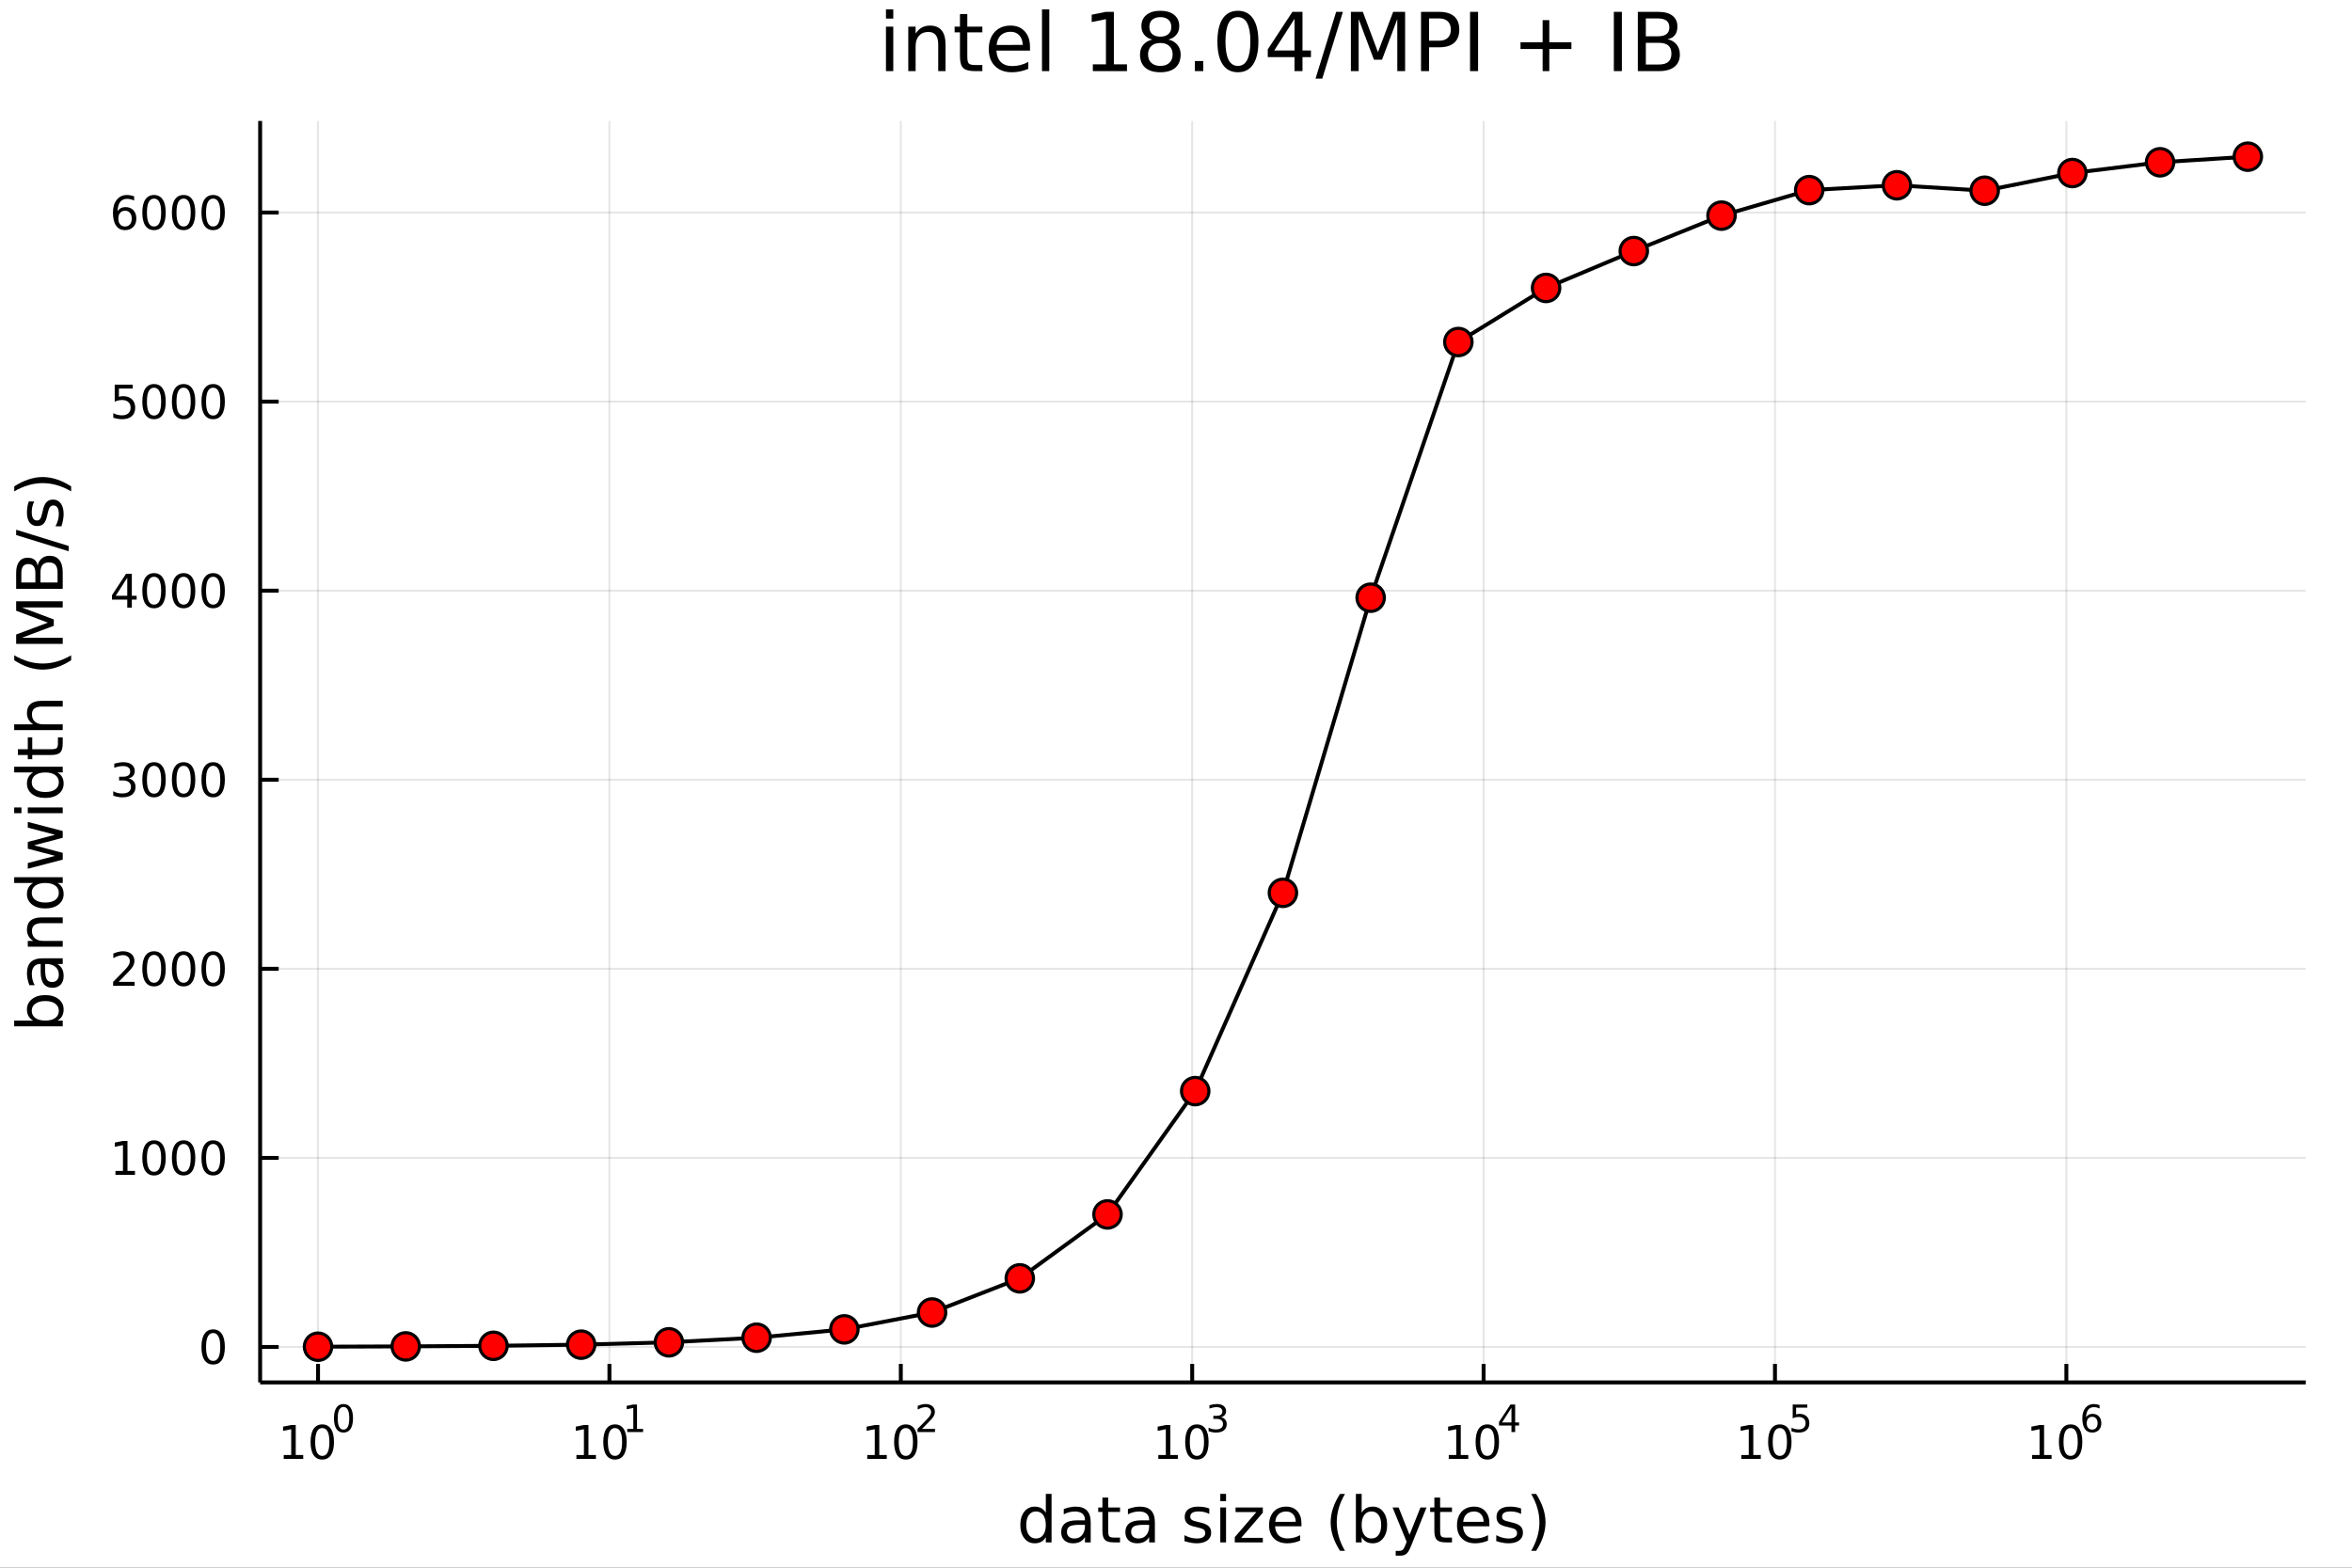 <?xml version="1.0" encoding="utf-8"?>
<svg xmlns="http://www.w3.org/2000/svg" xmlns:xlink="http://www.w3.org/1999/xlink" width="600" height="400" viewBox="0 0 2400 1600">
<rect x="0" y="0" width="2400" height="1600" fill="#333333" stroke="none"/>
<defs>
  <clipPath id="clip180">
    <rect x="0" y="0" width="2400" height="1600"/>
  </clipPath>
</defs>
<path clip-path="url(#clip180)" d="
M0 1600 L2400 1600 L2400 0 L0 0  Z
  " fill="#ffffff" fill-rule="evenodd" fill-opacity="1"/>
<defs>
  <clipPath id="clip181">
    <rect x="480" y="0" width="1681" height="1600"/>
  </clipPath>
</defs>
<path clip-path="url(#clip180)" d="
M265.445 1410.9 L2352.76 1410.9 L2352.76 123.472 L265.445 123.472  Z
  " fill="#ffffff" fill-rule="evenodd" fill-opacity="1"/>
<defs>
  <clipPath id="clip182">
    <rect x="265" y="123" width="2088" height="1288"/>
  </clipPath>
</defs>
<polyline clip-path="url(#clip182)" style="stroke:#000000; stroke-linecap:butt; stroke-linejoin:round; stroke-width:2; stroke-opacity:0.1; fill:none" points="
  324.52,1410.9 324.52,123.472 
  "/>
<polyline clip-path="url(#clip182)" style="stroke:#000000; stroke-linecap:butt; stroke-linejoin:round; stroke-width:2; stroke-opacity:0.1; fill:none" points="
  621.857,1410.9 621.857,123.472 
  "/>
<polyline clip-path="url(#clip182)" style="stroke:#000000; stroke-linecap:butt; stroke-linejoin:round; stroke-width:2; stroke-opacity:0.1; fill:none" points="
  919.193,1410.9 919.193,123.472 
  "/>
<polyline clip-path="url(#clip182)" style="stroke:#000000; stroke-linecap:butt; stroke-linejoin:round; stroke-width:2; stroke-opacity:0.1; fill:none" points="
  1216.53,1410.9 1216.53,123.472 
  "/>
<polyline clip-path="url(#clip182)" style="stroke:#000000; stroke-linecap:butt; stroke-linejoin:round; stroke-width:2; stroke-opacity:0.1; fill:none" points="
  1513.87,1410.9 1513.87,123.472 
  "/>
<polyline clip-path="url(#clip182)" style="stroke:#000000; stroke-linecap:butt; stroke-linejoin:round; stroke-width:2; stroke-opacity:0.1; fill:none" points="
  1811.2,1410.9 1811.2,123.472 
  "/>
<polyline clip-path="url(#clip182)" style="stroke:#000000; stroke-linecap:butt; stroke-linejoin:round; stroke-width:2; stroke-opacity:0.1; fill:none" points="
  2108.54,1410.9 2108.54,123.472 
  "/>
<polyline clip-path="url(#clip180)" style="stroke:#000000; stroke-linecap:butt; stroke-linejoin:round; stroke-width:4; stroke-opacity:1; fill:none" points="
  265.445,1410.9 2352.76,1410.9 
  "/>
<polyline clip-path="url(#clip180)" style="stroke:#000000; stroke-linecap:butt; stroke-linejoin:round; stroke-width:4; stroke-opacity:1; fill:none" points="
  324.52,1410.9 324.52,1392 
  "/>
<polyline clip-path="url(#clip180)" style="stroke:#000000; stroke-linecap:butt; stroke-linejoin:round; stroke-width:4; stroke-opacity:1; fill:none" points="
  621.857,1410.9 621.857,1392 
  "/>
<polyline clip-path="url(#clip180)" style="stroke:#000000; stroke-linecap:butt; stroke-linejoin:round; stroke-width:4; stroke-opacity:1; fill:none" points="
  919.193,1410.9 919.193,1392 
  "/>
<polyline clip-path="url(#clip180)" style="stroke:#000000; stroke-linecap:butt; stroke-linejoin:round; stroke-width:4; stroke-opacity:1; fill:none" points="
  1216.53,1410.9 1216.53,1392 
  "/>
<polyline clip-path="url(#clip180)" style="stroke:#000000; stroke-linecap:butt; stroke-linejoin:round; stroke-width:4; stroke-opacity:1; fill:none" points="
  1513.87,1410.9 1513.87,1392 
  "/>
<polyline clip-path="url(#clip180)" style="stroke:#000000; stroke-linecap:butt; stroke-linejoin:round; stroke-width:4; stroke-opacity:1; fill:none" points="
  1811.2,1410.9 1811.2,1392 
  "/>
<polyline clip-path="url(#clip180)" style="stroke:#000000; stroke-linecap:butt; stroke-linejoin:round; stroke-width:4; stroke-opacity:1; fill:none" points="
  2108.54,1410.9 2108.54,1392 
  "/>
<path clip-path="url(#clip180)" d="M289.502 1485.02 L297.141 1485.02 L297.141 1458.66 L288.831 1460.32 L288.831 1456.06 L297.095 1454.4 L301.771 1454.4 L301.771 1485.02 L309.41 1485.02 L309.41 1488.96 L289.502 1488.96 L289.502 1485.02 Z" fill="#000000" fill-rule="evenodd" fill-opacity="1" /><path clip-path="url(#clip180)" d="M328.854 1457.48 Q325.243 1457.48 323.414 1461.04 Q321.609 1464.58 321.609 1471.71 Q321.609 1478.82 323.414 1482.38 Q325.243 1485.92 328.854 1485.92 Q332.488 1485.92 334.294 1482.38 Q336.123 1478.82 336.123 1471.71 Q336.123 1464.58 334.294 1461.04 Q332.488 1457.48 328.854 1457.48 M328.854 1453.77 Q334.664 1453.77 337.72 1458.38 Q340.798 1462.96 340.798 1471.71 Q340.798 1480.44 337.72 1485.04 Q334.664 1489.63 328.854 1489.63 Q323.044 1489.63 319.965 1485.04 Q316.91 1480.44 316.91 1471.71 Q316.91 1462.96 319.965 1458.38 Q323.044 1453.77 328.854 1453.77 Z" fill="#000000" fill-rule="evenodd" fill-opacity="1" /><path clip-path="url(#clip180)" d="M350.503 1435.97 Q347.569 1435.97 346.083 1438.86 Q344.616 1441.74 344.616 1447.53 Q344.616 1453.31 346.083 1456.2 Q347.569 1459.08 350.503 1459.08 Q353.456 1459.08 354.923 1456.2 Q356.409 1453.31 356.409 1447.53 Q356.409 1441.74 354.923 1438.86 Q353.456 1435.97 350.503 1435.97 M350.503 1432.96 Q355.224 1432.96 357.707 1436.7 Q360.208 1440.43 360.208 1447.53 Q360.208 1454.62 357.707 1458.37 Q355.224 1462.09 350.503 1462.09 Q345.782 1462.09 343.281 1458.37 Q340.798 1454.62 340.798 1447.53 Q340.798 1440.43 343.281 1436.7 Q345.782 1432.96 350.503 1432.96 Z" fill="#000000" fill-rule="evenodd" fill-opacity="1" /><path clip-path="url(#clip180)" d="M588.184 1485.02 L595.823 1485.02 L595.823 1458.66 L587.513 1460.32 L587.513 1456.06 L595.777 1454.4 L600.453 1454.4 L600.453 1485.02 L608.091 1485.02 L608.091 1488.96 L588.184 1488.96 L588.184 1485.02 Z" fill="#000000" fill-rule="evenodd" fill-opacity="1" /><path clip-path="url(#clip180)" d="M627.536 1457.48 Q623.925 1457.48 622.096 1461.04 Q620.29 1464.58 620.29 1471.71 Q620.29 1478.82 622.096 1482.38 Q623.925 1485.92 627.536 1485.92 Q631.17 1485.92 632.976 1482.38 Q634.804 1478.82 634.804 1471.71 Q634.804 1464.58 632.976 1461.04 Q631.17 1457.48 627.536 1457.48 M627.536 1453.77 Q633.346 1453.77 636.401 1458.38 Q639.48 1462.96 639.48 1471.71 Q639.48 1480.44 636.401 1485.04 Q633.346 1489.63 627.536 1489.63 Q621.726 1489.63 618.647 1485.04 Q615.591 1480.44 615.591 1471.71 Q615.591 1462.96 618.647 1458.38 Q621.726 1453.77 627.536 1453.77 Z" fill="#000000" fill-rule="evenodd" fill-opacity="1" /><path clip-path="url(#clip180)" d="M640.026 1458.35 L646.232 1458.35 L646.232 1436.93 L639.48 1438.28 L639.48 1434.82 L646.194 1433.47 L649.994 1433.47 L649.994 1458.35 L656.2 1458.35 L656.2 1461.55 L640.026 1461.55 L640.026 1458.35 Z" fill="#000000" fill-rule="evenodd" fill-opacity="1" /><path clip-path="url(#clip180)" d="M884.966 1485.02 L892.605 1485.02 L892.605 1458.66 L884.295 1460.32 L884.295 1456.06 L892.559 1454.4 L897.235 1454.4 L897.235 1485.02 L904.874 1485.02 L904.874 1488.96 L884.966 1488.96 L884.966 1485.02 Z" fill="#000000" fill-rule="evenodd" fill-opacity="1" /><path clip-path="url(#clip180)" d="M924.318 1457.48 Q920.707 1457.48 918.878 1461.04 Q917.073 1464.58 917.073 1471.71 Q917.073 1478.82 918.878 1482.38 Q920.707 1485.92 924.318 1485.92 Q927.952 1485.92 929.758 1482.38 Q931.586 1478.82 931.586 1471.71 Q931.586 1464.58 929.758 1461.04 Q927.952 1457.48 924.318 1457.48 M924.318 1453.77 Q930.128 1453.77 933.184 1458.38 Q936.262 1462.96 936.262 1471.71 Q936.262 1480.44 933.184 1485.04 Q930.128 1489.63 924.318 1489.63 Q918.508 1489.63 915.429 1485.04 Q912.373 1480.44 912.373 1471.71 Q912.373 1462.96 915.429 1458.38 Q918.508 1453.77 924.318 1453.77 Z" fill="#000000" fill-rule="evenodd" fill-opacity="1" /><path clip-path="url(#clip180)" d="M940.833 1458.35 L954.092 1458.35 L954.092 1461.55 L936.262 1461.55 L936.262 1458.35 Q938.425 1456.11 942.149 1452.35 Q945.892 1448.57 946.851 1447.48 Q948.675 1445.43 949.39 1444.02 Q950.124 1442.59 950.124 1441.22 Q950.124 1438.98 948.544 1437.57 Q946.983 1436.16 944.462 1436.16 Q942.676 1436.16 940.682 1436.78 Q938.707 1437.4 936.45 1438.66 L936.45 1434.82 Q938.745 1433.9 940.738 1433.43 Q942.732 1432.96 944.387 1432.96 Q948.751 1432.96 951.346 1435.14 Q953.942 1437.32 953.942 1440.97 Q953.942 1442.7 953.283 1444.26 Q952.644 1445.8 950.932 1447.91 Q950.462 1448.46 947.942 1451.07 Q945.422 1453.67 940.833 1458.35 Z" fill="#000000" fill-rule="evenodd" fill-opacity="1" /><path clip-path="url(#clip180)" d="M1181.97 1485.02 L1189.61 1485.02 L1189.61 1458.66 L1181.3 1460.32 L1181.3 1456.06 L1189.57 1454.4 L1194.24 1454.4 L1194.24 1485.02 L1201.88 1485.02 L1201.88 1488.96 L1181.97 1488.96 L1181.97 1485.02 Z" fill="#000000" fill-rule="evenodd" fill-opacity="1" /><path clip-path="url(#clip180)" d="M1221.33 1457.48 Q1217.71 1457.48 1215.89 1461.04 Q1214.08 1464.58 1214.08 1471.71 Q1214.08 1478.82 1215.89 1482.38 Q1217.71 1485.92 1221.33 1485.92 Q1224.96 1485.92 1226.77 1482.38 Q1228.59 1478.82 1228.59 1471.71 Q1228.59 1464.58 1226.77 1461.04 Q1224.96 1457.48 1221.33 1457.48 M1221.33 1453.77 Q1227.14 1453.77 1230.19 1458.38 Q1233.27 1462.96 1233.27 1471.71 Q1233.27 1480.44 1230.19 1485.04 Q1227.14 1489.63 1221.33 1489.63 Q1215.52 1489.63 1212.44 1485.04 Q1209.38 1480.44 1209.38 1471.71 Q1209.38 1462.96 1212.44 1458.38 Q1215.52 1453.77 1221.33 1453.77 Z" fill="#000000" fill-rule="evenodd" fill-opacity="1" /><path clip-path="url(#clip180)" d="M1245.97 1446.41 Q1248.69 1446.99 1250.22 1448.83 Q1251.76 1450.68 1251.76 1453.38 Q1251.76 1457.54 1248.9 1459.82 Q1246.04 1462.09 1240.77 1462.09 Q1239.01 1462.09 1237.13 1461.73 Q1235.26 1461.4 1233.27 1460.7 L1233.27 1457.03 Q1234.85 1457.95 1236.73 1458.42 Q1238.61 1458.89 1240.66 1458.89 Q1244.23 1458.89 1246.1 1457.48 Q1247.98 1456.07 1247.98 1453.38 Q1247.98 1450.9 1246.23 1449.51 Q1244.5 1448.1 1241.4 1448.1 L1238.12 1448.1 L1238.12 1444.98 L1241.55 1444.98 Q1244.35 1444.98 1245.83 1443.87 Q1247.32 1442.74 1247.32 1440.63 Q1247.32 1438.47 1245.78 1437.32 Q1244.25 1436.16 1241.4 1436.16 Q1239.83 1436.16 1238.05 1436.49 Q1236.26 1436.83 1234.12 1437.55 L1234.12 1434.16 Q1236.28 1433.56 1238.16 1433.26 Q1240.06 1432.96 1241.73 1432.96 Q1246.06 1432.96 1248.58 1434.93 Q1251.1 1436.89 1251.1 1440.24 Q1251.1 1442.57 1249.76 1444.19 Q1248.43 1445.79 1245.97 1446.41 Z" fill="#000000" fill-rule="evenodd" fill-opacity="1" /><path clip-path="url(#clip180)" d="M1478.32 1485.02 L1485.96 1485.02 L1485.96 1458.66 L1477.65 1460.32 L1477.65 1456.06 L1485.92 1454.4 L1490.59 1454.4 L1490.59 1485.02 L1498.23 1485.02 L1498.23 1488.96 L1478.32 1488.96 L1478.32 1485.02 Z" fill="#000000" fill-rule="evenodd" fill-opacity="1" /><path clip-path="url(#clip180)" d="M1517.68 1457.48 Q1514.06 1457.48 1512.24 1461.04 Q1510.43 1464.58 1510.43 1471.71 Q1510.43 1478.82 1512.24 1482.38 Q1514.06 1485.92 1517.68 1485.92 Q1521.31 1485.92 1523.12 1482.38 Q1524.94 1478.82 1524.94 1471.71 Q1524.94 1464.58 1523.12 1461.04 Q1521.31 1457.48 1517.68 1457.48 M1517.68 1453.77 Q1523.49 1453.77 1526.54 1458.38 Q1529.62 1462.96 1529.62 1471.71 Q1529.62 1480.44 1526.54 1485.04 Q1523.49 1489.63 1517.68 1489.63 Q1511.87 1489.63 1508.79 1485.04 Q1505.73 1480.44 1505.73 1471.71 Q1505.73 1462.96 1508.79 1458.38 Q1511.87 1453.77 1517.68 1453.77 Z" fill="#000000" fill-rule="evenodd" fill-opacity="1" /><path clip-path="url(#clip180)" d="M1542.3 1436.78 L1532.7 1451.77 L1542.3 1451.77 L1542.3 1436.78 M1541.3 1433.47 L1546.08 1433.47 L1546.08 1451.77 L1550.08 1451.77 L1550.08 1454.93 L1546.08 1454.93 L1546.08 1461.55 L1542.3 1461.55 L1542.3 1454.93 L1529.62 1454.93 L1529.62 1451.26 L1541.3 1433.47 Z" fill="#000000" fill-rule="evenodd" fill-opacity="1" /><path clip-path="url(#clip180)" d="M1776.81 1485.02 L1784.45 1485.02 L1784.45 1458.66 L1776.14 1460.32 L1776.14 1456.06 L1784.4 1454.4 L1789.08 1454.4 L1789.08 1485.02 L1796.72 1485.02 L1796.72 1488.96 L1776.81 1488.96 L1776.81 1485.02 Z" fill="#000000" fill-rule="evenodd" fill-opacity="1" /><path clip-path="url(#clip180)" d="M1816.16 1457.48 Q1812.55 1457.48 1810.72 1461.04 Q1808.91 1464.58 1808.91 1471.71 Q1808.91 1478.82 1810.72 1482.38 Q1812.55 1485.92 1816.16 1485.92 Q1819.79 1485.92 1821.6 1482.38 Q1823.43 1478.82 1823.43 1471.71 Q1823.43 1464.58 1821.6 1461.04 Q1819.79 1457.48 1816.16 1457.48 M1816.16 1453.77 Q1821.97 1453.77 1825.03 1458.38 Q1828.1 1462.96 1828.1 1471.71 Q1828.1 1480.44 1825.03 1485.04 Q1821.97 1489.63 1816.16 1489.63 Q1810.35 1489.63 1807.27 1485.04 Q1804.22 1480.44 1804.22 1471.71 Q1804.22 1462.96 1807.27 1458.38 Q1810.35 1453.77 1816.16 1453.77 Z" fill="#000000" fill-rule="evenodd" fill-opacity="1" /><path clip-path="url(#clip180)" d="M1829.29 1433.47 L1844.2 1433.47 L1844.2 1436.66 L1832.77 1436.66 L1832.77 1443.55 Q1833.6 1443.27 1834.42 1443.13 Q1835.25 1442.98 1836.08 1442.98 Q1840.78 1442.98 1843.53 1445.56 Q1846.27 1448.14 1846.27 1452.54 Q1846.27 1457.07 1843.45 1459.59 Q1840.63 1462.09 1835.5 1462.09 Q1833.73 1462.09 1831.88 1461.79 Q1830.06 1461.49 1828.1 1460.89 L1828.1 1457.07 Q1829.8 1457.99 1831.6 1458.44 Q1833.41 1458.89 1835.42 1458.89 Q1838.67 1458.89 1840.57 1457.18 Q1842.47 1455.47 1842.47 1452.54 Q1842.47 1449.6 1840.57 1447.89 Q1838.67 1446.18 1835.42 1446.18 Q1833.9 1446.18 1832.37 1446.52 Q1830.87 1446.86 1829.29 1447.57 L1829.29 1433.47 Z" fill="#000000" fill-rule="evenodd" fill-opacity="1" /><path clip-path="url(#clip180)" d="M2073.53 1485.02 L2081.17 1485.02 L2081.17 1458.66 L2072.86 1460.32 L2072.86 1456.06 L2081.13 1454.4 L2085.8 1454.4 L2085.8 1485.02 L2093.44 1485.02 L2093.44 1488.96 L2073.53 1488.96 L2073.53 1485.02 Z" fill="#000000" fill-rule="evenodd" fill-opacity="1" /><path clip-path="url(#clip180)" d="M2112.89 1457.48 Q2109.27 1457.48 2107.45 1461.04 Q2105.64 1464.58 2105.64 1471.71 Q2105.64 1478.82 2107.45 1482.38 Q2109.27 1485.92 2112.89 1485.92 Q2116.52 1485.92 2118.32 1482.38 Q2120.15 1478.82 2120.15 1471.71 Q2120.15 1464.58 2118.32 1461.04 Q2116.52 1457.48 2112.89 1457.48 M2112.89 1453.77 Q2118.7 1453.77 2121.75 1458.38 Q2124.83 1462.96 2124.83 1471.71 Q2124.83 1480.44 2121.75 1485.04 Q2118.7 1489.63 2112.89 1489.63 Q2107.07 1489.63 2104 1485.04 Q2100.94 1480.44 2100.94 1471.71 Q2100.94 1462.96 2104 1458.38 Q2107.07 1453.77 2112.89 1453.77 Z" fill="#000000" fill-rule="evenodd" fill-opacity="1" /><path clip-path="url(#clip180)" d="M2134.85 1445.99 Q2132.3 1445.99 2130.79 1447.74 Q2129.31 1449.49 2129.31 1452.54 Q2129.31 1455.57 2130.79 1457.33 Q2132.3 1459.08 2134.85 1459.08 Q2137.41 1459.08 2138.9 1457.33 Q2140.4 1455.57 2140.4 1452.54 Q2140.4 1449.49 2138.9 1447.74 Q2137.41 1445.99 2134.85 1445.99 M2142.4 1434.09 L2142.4 1437.55 Q2140.97 1436.87 2139.5 1436.51 Q2138.05 1436.16 2136.62 1436.16 Q2132.86 1436.16 2130.87 1438.69 Q2128.89 1441.23 2128.61 1446.37 Q2129.72 1444.73 2131.39 1443.87 Q2133.07 1442.98 2135.08 1442.98 Q2139.31 1442.98 2141.76 1445.56 Q2144.22 1448.12 2144.22 1452.54 Q2144.22 1456.86 2141.66 1459.48 Q2139.1 1462.09 2134.85 1462.09 Q2129.98 1462.09 2127.41 1458.37 Q2124.83 1454.62 2124.83 1447.53 Q2124.83 1440.88 2127.99 1436.93 Q2131.15 1432.96 2136.47 1432.96 Q2137.9 1432.96 2139.35 1433.24 Q2140.82 1433.52 2142.4 1434.09 Z" fill="#000000" fill-rule="evenodd" fill-opacity="1" /><path clip-path="url(#clip180)" d="M1067.16 1543.95 L1067.16 1524.66 L1073.01 1524.66 L1073.01 1574.19 L1067.16 1574.19 L1067.16 1568.84 Q1065.31 1572.02 1062.48 1573.58 Q1059.68 1575.11 1055.73 1575.11 Q1049.27 1575.11 1045.19 1569.95 Q1041.15 1564.8 1041.15 1556.39 Q1041.15 1547.99 1045.19 1542.83 Q1049.27 1537.68 1055.73 1537.68 Q1059.68 1537.68 1062.48 1539.24 Q1065.31 1540.77 1067.16 1543.95 M1047.2 1556.39 Q1047.2 1562.85 1049.84 1566.55 Q1052.51 1570.21 1057.16 1570.21 Q1061.81 1570.21 1064.48 1566.55 Q1067.16 1562.85 1067.16 1556.39 Q1067.16 1549.93 1064.48 1546.27 Q1061.81 1542.58 1057.16 1542.58 Q1052.51 1542.58 1049.84 1546.27 Q1047.2 1549.93 1047.2 1556.39 Z" fill="#000000" fill-rule="evenodd" fill-opacity="1" /><path clip-path="url(#clip180)" d="M1101.28 1556.27 Q1094.18 1556.27 1091.44 1557.89 Q1088.7 1559.51 1088.7 1563.43 Q1088.7 1566.55 1090.74 1568.39 Q1092.81 1570.21 1096.34 1570.21 Q1101.21 1570.21 1104.14 1566.77 Q1107.1 1563.3 1107.1 1557.57 L1107.1 1556.27 L1101.28 1556.27 M1112.96 1553.85 L1112.96 1574.19 L1107.1 1574.19 L1107.1 1568.77 Q1105.1 1572.02 1102.1 1573.58 Q1099.11 1575.11 1094.78 1575.11 Q1089.31 1575.11 1086.06 1572.05 Q1082.85 1568.97 1082.85 1563.81 Q1082.85 1557.79 1086.86 1554.74 Q1090.9 1551.68 1098.89 1551.68 L1107.1 1551.68 L1107.1 1551.11 Q1107.1 1547.07 1104.43 1544.87 Q1101.79 1542.64 1096.98 1542.64 Q1093.92 1542.64 1091.03 1543.38 Q1088.13 1544.11 1085.46 1545.57 L1085.46 1540.16 Q1088.67 1538.92 1091.7 1538.31 Q1094.72 1537.68 1097.58 1537.68 Q1105.32 1537.68 1109.14 1541.69 Q1112.96 1545.7 1112.96 1553.85 Z" fill="#000000" fill-rule="evenodd" fill-opacity="1" /><path clip-path="url(#clip180)" d="M1130.81 1528.42 L1130.81 1538.54 L1142.88 1538.54 L1142.88 1543.09 L1130.81 1543.09 L1130.81 1562.44 Q1130.81 1566.8 1131.99 1568.04 Q1133.2 1569.28 1136.86 1569.28 L1142.88 1569.28 L1142.88 1574.19 L1136.86 1574.19 Q1130.08 1574.19 1127.5 1571.67 Q1124.92 1569.12 1124.92 1562.44 L1124.92 1543.09 L1120.63 1543.09 L1120.63 1538.54 L1124.92 1538.54 L1124.92 1528.42 L1130.81 1528.42 Z" fill="#000000" fill-rule="evenodd" fill-opacity="1" /><path clip-path="url(#clip180)" d="M1166.78 1556.27 Q1159.68 1556.27 1156.94 1557.89 Q1154.21 1559.51 1154.21 1563.43 Q1154.21 1566.55 1156.24 1568.39 Q1158.31 1570.21 1161.85 1570.21 Q1166.72 1570.21 1169.64 1566.77 Q1172.6 1563.3 1172.6 1557.57 L1172.6 1556.27 L1166.78 1556.27 M1178.46 1553.85 L1178.46 1574.19 L1172.6 1574.19 L1172.6 1568.77 Q1170.6 1572.02 1167.61 1573.58 Q1164.61 1575.11 1160.29 1575.11 Q1154.81 1575.11 1151.56 1572.05 Q1148.35 1568.97 1148.35 1563.81 Q1148.35 1557.79 1152.36 1554.74 Q1156.4 1551.68 1164.39 1551.68 L1172.6 1551.68 L1172.6 1551.11 Q1172.6 1547.07 1169.93 1544.87 Q1167.29 1542.64 1162.48 1542.64 Q1159.43 1542.64 1156.53 1543.38 Q1153.63 1544.11 1150.96 1545.57 L1150.96 1540.16 Q1154.17 1538.92 1157.2 1538.31 Q1160.22 1537.68 1163.09 1537.68 Q1170.82 1537.68 1174.64 1541.69 Q1178.46 1545.7 1178.46 1553.85 Z" fill="#000000" fill-rule="evenodd" fill-opacity="1" /><path clip-path="url(#clip180)" d="M1233.97 1539.59 L1233.97 1545.13 Q1231.49 1543.85 1228.81 1543.22 Q1226.14 1542.58 1223.27 1542.58 Q1218.91 1542.58 1216.72 1543.92 Q1214.55 1545.25 1214.55 1547.93 Q1214.55 1549.96 1216.11 1551.14 Q1217.67 1552.29 1222.38 1553.34 L1224.39 1553.78 Q1230.63 1555.12 1233.24 1557.57 Q1235.88 1559.99 1235.88 1564.35 Q1235.88 1569.32 1231.93 1572.21 Q1228.02 1575.11 1221.14 1575.11 Q1218.28 1575.11 1215.16 1574.54 Q1212.07 1573.99 1208.63 1572.88 L1208.63 1566.83 Q1211.88 1568.52 1215.03 1569.38 Q1218.18 1570.21 1221.27 1570.21 Q1225.41 1570.21 1227.64 1568.81 Q1229.86 1567.37 1229.86 1564.8 Q1229.86 1562.41 1228.24 1561.14 Q1226.65 1559.86 1221.21 1558.68 L1219.17 1558.21 Q1213.73 1557.06 1211.31 1554.71 Q1208.89 1552.32 1208.89 1548.18 Q1208.89 1543.15 1212.45 1540.42 Q1216.02 1537.68 1222.57 1537.68 Q1225.82 1537.68 1228.69 1538.16 Q1231.55 1538.63 1233.97 1539.59 Z" fill="#000000" fill-rule="evenodd" fill-opacity="1" /><path clip-path="url(#clip180)" d="M1245.2 1538.54 L1251.06 1538.54 L1251.06 1574.19 L1245.2 1574.19 L1245.2 1538.54 M1245.2 1524.66 L1251.06 1524.66 L1251.06 1532.08 L1245.2 1532.08 L1245.2 1524.66 Z" fill="#000000" fill-rule="evenodd" fill-opacity="1" /><path clip-path="url(#clip180)" d="M1260.77 1538.54 L1288.59 1538.54 L1288.59 1543.88 L1266.56 1569.51 L1288.59 1569.51 L1288.59 1574.19 L1259.97 1574.19 L1259.97 1568.84 L1282 1543.22 L1260.77 1543.22 L1260.77 1538.54 Z" fill="#000000" fill-rule="evenodd" fill-opacity="1" /><path clip-path="url(#clip180)" d="M1328.02 1554.9 L1328.02 1557.76 L1301.1 1557.76 Q1301.48 1563.81 1304.72 1566.99 Q1308 1570.14 1313.83 1570.14 Q1317.2 1570.14 1320.35 1569.32 Q1323.53 1568.49 1326.65 1566.83 L1326.65 1572.37 Q1323.5 1573.71 1320.19 1574.41 Q1316.88 1575.11 1313.48 1575.11 Q1304.95 1575.11 1299.95 1570.14 Q1294.98 1565.18 1294.98 1556.71 Q1294.98 1547.96 1299.69 1542.83 Q1304.44 1537.68 1312.46 1537.68 Q1319.65 1537.68 1323.82 1542.33 Q1328.02 1546.94 1328.02 1554.9 M1322.17 1553.18 Q1322.1 1548.37 1319.46 1545.51 Q1316.85 1542.64 1312.52 1542.64 Q1307.62 1542.64 1304.66 1545.41 Q1301.73 1548.18 1301.29 1553.21 L1322.17 1553.18 Z" fill="#000000" fill-rule="evenodd" fill-opacity="1" /><path clip-path="url(#clip180)" d="M1372.42 1524.72 Q1368.16 1532.04 1366.09 1539.21 Q1364.02 1546.37 1364.02 1553.72 Q1364.02 1561.07 1366.09 1568.3 Q1368.19 1575.49 1372.42 1582.78 L1367.33 1582.78 Q1362.56 1575.3 1360.17 1568.07 Q1357.81 1560.85 1357.81 1553.72 Q1357.81 1546.62 1360.17 1539.43 Q1362.52 1532.24 1367.33 1524.72 L1372.42 1524.72 Z" fill="#000000" fill-rule="evenodd" fill-opacity="1" /><path clip-path="url(#clip180)" d="M1409.38 1556.39 Q1409.38 1549.93 1406.7 1546.27 Q1404.06 1542.58 1399.41 1542.58 Q1394.77 1542.58 1392.09 1546.27 Q1389.45 1549.93 1389.45 1556.39 Q1389.45 1562.85 1392.09 1566.55 Q1394.77 1570.21 1399.41 1570.21 Q1404.06 1570.21 1406.7 1566.55 Q1409.38 1562.85 1409.38 1556.39 M1389.45 1543.95 Q1391.3 1540.77 1394.1 1539.24 Q1396.93 1537.68 1400.85 1537.68 Q1407.34 1537.68 1411.38 1542.83 Q1415.46 1547.99 1415.46 1556.39 Q1415.46 1564.8 1411.38 1569.95 Q1407.34 1575.11 1400.85 1575.11 Q1396.93 1575.11 1394.1 1573.58 Q1391.3 1572.02 1389.45 1568.84 L1389.45 1574.19 L1383.56 1574.19 L1383.56 1524.66 L1389.45 1524.66 L1389.45 1543.95 Z" fill="#000000" fill-rule="evenodd" fill-opacity="1" /><path clip-path="url(#clip180)" d="M1440 1577.5 Q1437.51 1583.86 1435.16 1585.8 Q1432.8 1587.74 1428.86 1587.74 L1424.18 1587.74 L1424.18 1582.84 L1427.61 1582.84 Q1430.03 1582.84 1431.37 1581.7 Q1432.71 1580.55 1434.33 1576.29 L1435.38 1573.61 L1420.96 1538.54 L1427.17 1538.54 L1438.31 1566.42 L1449.45 1538.54 L1455.65 1538.54 L1440 1577.5 Z" fill="#000000" fill-rule="evenodd" fill-opacity="1" /><path clip-path="url(#clip180)" d="M1469.53 1528.42 L1469.53 1538.54 L1481.6 1538.54 L1481.6 1543.09 L1469.53 1543.09 L1469.53 1562.44 Q1469.53 1566.8 1470.71 1568.04 Q1471.92 1569.28 1475.58 1569.28 L1481.6 1569.28 L1481.6 1574.19 L1475.58 1574.19 Q1468.8 1574.19 1466.22 1571.67 Q1463.64 1569.12 1463.64 1562.44 L1463.64 1543.09 L1459.35 1543.09 L1459.35 1538.54 L1463.64 1538.54 L1463.64 1528.42 L1469.53 1528.42 Z" fill="#000000" fill-rule="evenodd" fill-opacity="1" /><path clip-path="url(#clip180)" d="M1519.79 1554.9 L1519.79 1557.76 L1492.86 1557.76 Q1493.24 1563.81 1496.49 1566.99 Q1499.77 1570.14 1505.59 1570.14 Q1508.97 1570.14 1512.12 1569.32 Q1515.3 1568.49 1518.42 1566.83 L1518.42 1572.37 Q1515.27 1573.71 1511.96 1574.41 Q1508.65 1575.11 1505.24 1575.11 Q1496.71 1575.11 1491.72 1570.14 Q1486.75 1565.18 1486.75 1556.71 Q1486.75 1547.96 1491.46 1542.83 Q1496.2 1537.68 1504.23 1537.68 Q1511.42 1537.68 1515.59 1542.33 Q1519.79 1546.94 1519.79 1554.9 M1513.93 1553.18 Q1513.87 1548.37 1511.23 1545.51 Q1508.62 1542.64 1504.29 1542.64 Q1499.39 1542.64 1496.43 1545.41 Q1493.5 1548.18 1493.05 1553.21 L1513.93 1553.18 Z" fill="#000000" fill-rule="evenodd" fill-opacity="1" /><path clip-path="url(#clip180)" d="M1552.13 1539.59 L1552.13 1545.13 Q1549.64 1543.85 1546.97 1543.22 Q1544.3 1542.58 1541.43 1542.58 Q1537.07 1542.58 1534.88 1543.92 Q1532.71 1545.25 1532.71 1547.93 Q1532.71 1549.96 1534.27 1551.14 Q1535.83 1552.29 1540.54 1553.34 L1542.55 1553.78 Q1548.79 1555.12 1551.4 1557.57 Q1554.04 1559.99 1554.04 1564.35 Q1554.04 1569.32 1550.09 1572.21 Q1546.18 1575.11 1539.3 1575.11 Q1536.44 1575.11 1533.32 1574.54 Q1530.23 1573.99 1526.79 1572.88 L1526.79 1566.83 Q1530.04 1568.52 1533.19 1569.38 Q1536.34 1570.21 1539.43 1570.21 Q1543.57 1570.21 1545.79 1568.81 Q1548.02 1567.37 1548.02 1564.8 Q1548.02 1562.41 1546.4 1561.14 Q1544.81 1559.86 1539.36 1558.68 L1537.33 1558.21 Q1531.88 1557.06 1529.47 1554.71 Q1527.05 1552.32 1527.05 1548.18 Q1527.05 1543.15 1530.61 1540.42 Q1534.18 1537.68 1540.73 1537.68 Q1543.98 1537.68 1546.84 1538.16 Q1549.71 1538.63 1552.13 1539.59 Z" fill="#000000" fill-rule="evenodd" fill-opacity="1" /><path clip-path="url(#clip180)" d="M1562.44 1524.72 L1567.53 1524.72 Q1572.31 1532.24 1574.66 1539.43 Q1577.05 1546.62 1577.05 1553.72 Q1577.05 1560.85 1574.66 1568.07 Q1572.31 1575.3 1567.53 1582.78 L1562.44 1582.78 Q1566.67 1575.49 1568.74 1568.3 Q1570.84 1561.07 1570.84 1553.72 Q1570.84 1546.37 1568.74 1539.21 Q1566.67 1532.04 1562.44 1524.72 Z" fill="#000000" fill-rule="evenodd" fill-opacity="1" /><polyline clip-path="url(#clip182)" style="stroke:#000000; stroke-linecap:butt; stroke-linejoin:round; stroke-width:2; stroke-opacity:0.1; fill:none" points="
  265.445,1374.71 2352.76,1374.71 
  "/>
<polyline clip-path="url(#clip182)" style="stroke:#000000; stroke-linecap:butt; stroke-linejoin:round; stroke-width:2; stroke-opacity:0.1; fill:none" points="
  265.445,1181.75 2352.76,1181.75 
  "/>
<polyline clip-path="url(#clip182)" style="stroke:#000000; stroke-linecap:butt; stroke-linejoin:round; stroke-width:2; stroke-opacity:0.1; fill:none" points="
  265.445,988.781 2352.76,988.781 
  "/>
<polyline clip-path="url(#clip182)" style="stroke:#000000; stroke-linecap:butt; stroke-linejoin:round; stroke-width:2; stroke-opacity:0.1; fill:none" points="
  265.445,795.815 2352.76,795.815 
  "/>
<polyline clip-path="url(#clip182)" style="stroke:#000000; stroke-linecap:butt; stroke-linejoin:round; stroke-width:2; stroke-opacity:0.1; fill:none" points="
  265.445,602.849 2352.76,602.849 
  "/>
<polyline clip-path="url(#clip182)" style="stroke:#000000; stroke-linecap:butt; stroke-linejoin:round; stroke-width:2; stroke-opacity:0.1; fill:none" points="
  265.445,409.883 2352.76,409.883 
  "/>
<polyline clip-path="url(#clip182)" style="stroke:#000000; stroke-linecap:butt; stroke-linejoin:round; stroke-width:2; stroke-opacity:0.1; fill:none" points="
  265.445,216.917 2352.76,216.917 
  "/>
<polyline clip-path="url(#clip180)" style="stroke:#000000; stroke-linecap:butt; stroke-linejoin:round; stroke-width:4; stroke-opacity:1; fill:none" points="
  265.445,1410.9 265.445,123.472 
  "/>
<polyline clip-path="url(#clip180)" style="stroke:#000000; stroke-linecap:butt; stroke-linejoin:round; stroke-width:4; stroke-opacity:1; fill:none" points="
  265.445,1374.71 284.342,1374.71 
  "/>
<polyline clip-path="url(#clip180)" style="stroke:#000000; stroke-linecap:butt; stroke-linejoin:round; stroke-width:4; stroke-opacity:1; fill:none" points="
  265.445,1181.75 284.342,1181.75 
  "/>
<polyline clip-path="url(#clip180)" style="stroke:#000000; stroke-linecap:butt; stroke-linejoin:round; stroke-width:4; stroke-opacity:1; fill:none" points="
  265.445,988.781 284.342,988.781 
  "/>
<polyline clip-path="url(#clip180)" style="stroke:#000000; stroke-linecap:butt; stroke-linejoin:round; stroke-width:4; stroke-opacity:1; fill:none" points="
  265.445,795.815 284.342,795.815 
  "/>
<polyline clip-path="url(#clip180)" style="stroke:#000000; stroke-linecap:butt; stroke-linejoin:round; stroke-width:4; stroke-opacity:1; fill:none" points="
  265.445,602.849 284.342,602.849 
  "/>
<polyline clip-path="url(#clip180)" style="stroke:#000000; stroke-linecap:butt; stroke-linejoin:round; stroke-width:4; stroke-opacity:1; fill:none" points="
  265.445,409.883 284.342,409.883 
  "/>
<polyline clip-path="url(#clip180)" style="stroke:#000000; stroke-linecap:butt; stroke-linejoin:round; stroke-width:4; stroke-opacity:1; fill:none" points="
  265.445,216.917 284.342,216.917 
  "/>
<path clip-path="url(#clip180)" d="M217.5 1360.51 Q213.889 1360.51 212.061 1364.08 Q210.255 1367.62 210.255 1374.75 Q210.255 1381.85 212.061 1385.42 Q213.889 1388.96 217.5 1388.96 Q221.135 1388.96 222.94 1385.42 Q224.769 1381.85 224.769 1374.75 Q224.769 1367.62 222.94 1364.08 Q221.135 1360.51 217.5 1360.51 M217.5 1356.81 Q223.31 1356.81 226.366 1361.41 Q229.445 1366 229.445 1374.75 Q229.445 1383.47 226.366 1388.08 Q223.31 1392.66 217.5 1392.66 Q211.69 1392.66 208.612 1388.08 Q205.556 1383.47 205.556 1374.75 Q205.556 1366 208.612 1361.41 Q211.69 1356.81 217.5 1356.81 Z" fill="#000000" fill-rule="evenodd" fill-opacity="1" /><path clip-path="url(#clip180)" d="M117.825 1195.09 L125.464 1195.09 L125.464 1168.73 L117.154 1170.39 L117.154 1166.13 L125.418 1164.47 L130.093 1164.47 L130.093 1195.09 L137.732 1195.09 L137.732 1199.03 L117.825 1199.03 L117.825 1195.09 Z" fill="#000000" fill-rule="evenodd" fill-opacity="1" /><path clip-path="url(#clip180)" d="M157.177 1167.55 Q153.566 1167.55 151.737 1171.11 Q149.931 1174.65 149.931 1181.78 Q149.931 1188.89 151.737 1192.45 Q153.566 1195.99 157.177 1195.99 Q160.811 1195.99 162.616 1192.45 Q164.445 1188.89 164.445 1181.78 Q164.445 1174.65 162.616 1171.11 Q160.811 1167.55 157.177 1167.55 M157.177 1163.84 Q162.987 1163.84 166.042 1168.45 Q169.121 1173.03 169.121 1181.78 Q169.121 1190.51 166.042 1195.11 Q162.987 1199.7 157.177 1199.7 Q151.366 1199.7 148.288 1195.11 Q145.232 1190.51 145.232 1181.78 Q145.232 1173.03 148.288 1168.45 Q151.366 1163.84 157.177 1163.84 Z" fill="#000000" fill-rule="evenodd" fill-opacity="1" /><path clip-path="url(#clip180)" d="M187.338 1167.55 Q183.727 1167.55 181.899 1171.11 Q180.093 1174.65 180.093 1181.78 Q180.093 1188.89 181.899 1192.45 Q183.727 1195.99 187.338 1195.99 Q190.973 1195.99 192.778 1192.45 Q194.607 1188.89 194.607 1181.78 Q194.607 1174.65 192.778 1171.11 Q190.973 1167.55 187.338 1167.55 M187.338 1163.84 Q193.149 1163.84 196.204 1168.45 Q199.283 1173.03 199.283 1181.78 Q199.283 1190.51 196.204 1195.11 Q193.149 1199.7 187.338 1199.7 Q181.528 1199.7 178.45 1195.11 Q175.394 1190.51 175.394 1181.78 Q175.394 1173.03 178.45 1168.45 Q181.528 1163.84 187.338 1163.84 Z" fill="#000000" fill-rule="evenodd" fill-opacity="1" /><path clip-path="url(#clip180)" d="M217.5 1167.55 Q213.889 1167.55 212.061 1171.11 Q210.255 1174.65 210.255 1181.78 Q210.255 1188.89 212.061 1192.45 Q213.889 1195.99 217.5 1195.99 Q221.135 1195.99 222.94 1192.45 Q224.769 1188.89 224.769 1181.78 Q224.769 1174.65 222.94 1171.11 Q221.135 1167.55 217.5 1167.55 M217.5 1163.84 Q223.31 1163.84 226.366 1168.45 Q229.445 1173.03 229.445 1181.78 Q229.445 1190.51 226.366 1195.11 Q223.31 1199.7 217.5 1199.7 Q211.69 1199.7 208.612 1195.11 Q205.556 1190.51 205.556 1181.78 Q205.556 1173.03 208.612 1168.45 Q211.69 1163.84 217.5 1163.84 Z" fill="#000000" fill-rule="evenodd" fill-opacity="1" /><path clip-path="url(#clip180)" d="M121.043 1002.13 L137.362 1002.13 L137.362 1006.06 L115.418 1006.06 L115.418 1002.13 Q118.08 999.371 122.663 994.741 Q127.269 990.089 128.45 988.746 Q130.695 986.223 131.575 984.487 Q132.478 982.728 132.478 981.038 Q132.478 978.283 130.533 976.547 Q128.612 974.811 125.51 974.811 Q123.311 974.811 120.857 975.575 Q118.427 976.339 115.649 977.89 L115.649 973.167 Q118.473 972.033 120.927 971.455 Q123.38 970.876 125.418 970.876 Q130.788 970.876 133.982 973.561 Q137.177 976.246 137.177 980.737 Q137.177 982.866 136.367 984.788 Q135.579 986.686 133.473 989.278 Q132.894 989.95 129.792 993.167 Q126.691 996.362 121.043 1002.13 Z" fill="#000000" fill-rule="evenodd" fill-opacity="1" /><path clip-path="url(#clip180)" d="M157.177 974.579 Q153.566 974.579 151.737 978.144 Q149.931 981.686 149.931 988.816 Q149.931 995.922 151.737 999.487 Q153.566 1003.03 157.177 1003.03 Q160.811 1003.03 162.616 999.487 Q164.445 995.922 164.445 988.816 Q164.445 981.686 162.616 978.144 Q160.811 974.579 157.177 974.579 M157.177 970.876 Q162.987 970.876 166.042 975.482 Q169.121 980.066 169.121 988.816 Q169.121 997.542 166.042 1002.15 Q162.987 1006.73 157.177 1006.73 Q151.366 1006.73 148.288 1002.15 Q145.232 997.542 145.232 988.816 Q145.232 980.066 148.288 975.482 Q151.366 970.876 157.177 970.876 Z" fill="#000000" fill-rule="evenodd" fill-opacity="1" /><path clip-path="url(#clip180)" d="M187.338 974.579 Q183.727 974.579 181.899 978.144 Q180.093 981.686 180.093 988.816 Q180.093 995.922 181.899 999.487 Q183.727 1003.03 187.338 1003.03 Q190.973 1003.03 192.778 999.487 Q194.607 995.922 194.607 988.816 Q194.607 981.686 192.778 978.144 Q190.973 974.579 187.338 974.579 M187.338 970.876 Q193.149 970.876 196.204 975.482 Q199.283 980.066 199.283 988.816 Q199.283 997.542 196.204 1002.15 Q193.149 1006.73 187.338 1006.73 Q181.528 1006.73 178.45 1002.15 Q175.394 997.542 175.394 988.816 Q175.394 980.066 178.45 975.482 Q181.528 970.876 187.338 970.876 Z" fill="#000000" fill-rule="evenodd" fill-opacity="1" /><path clip-path="url(#clip180)" d="M217.5 974.579 Q213.889 974.579 212.061 978.144 Q210.255 981.686 210.255 988.816 Q210.255 995.922 212.061 999.487 Q213.889 1003.03 217.5 1003.03 Q221.135 1003.03 222.94 999.487 Q224.769 995.922 224.769 988.816 Q224.769 981.686 222.94 978.144 Q221.135 974.579 217.5 974.579 M217.5 970.876 Q223.31 970.876 226.366 975.482 Q229.445 980.066 229.445 988.816 Q229.445 997.542 226.366 1002.15 Q223.31 1006.73 217.5 1006.73 Q211.69 1006.73 208.612 1002.15 Q205.556 997.542 205.556 988.816 Q205.556 980.066 208.612 975.482 Q211.69 970.876 217.5 970.876 Z" fill="#000000" fill-rule="evenodd" fill-opacity="1" /><path clip-path="url(#clip180)" d="M131.181 794.461 Q134.538 795.178 136.413 797.447 Q138.311 799.715 138.311 803.049 Q138.311 808.164 134.792 810.965 Q131.274 813.766 124.793 813.766 Q122.617 813.766 120.302 813.326 Q118.01 812.91 115.556 812.053 L115.556 807.539 Q117.501 808.673 119.816 809.252 Q122.13 809.831 124.654 809.831 Q129.052 809.831 131.343 808.095 Q133.658 806.359 133.658 803.049 Q133.658 799.993 131.505 798.28 Q129.376 796.544 125.556 796.544 L121.529 796.544 L121.529 792.701 L125.742 792.701 Q129.191 792.701 131.019 791.336 Q132.848 789.947 132.848 787.354 Q132.848 784.692 130.95 783.28 Q129.075 781.845 125.556 781.845 Q123.635 781.845 121.436 782.262 Q119.237 782.678 116.598 783.558 L116.598 779.391 Q119.26 778.65 121.575 778.28 Q123.913 777.91 125.973 777.91 Q131.297 777.91 134.399 780.34 Q137.501 782.748 137.501 786.868 Q137.501 789.738 135.857 791.729 Q134.214 793.697 131.181 794.461 Z" fill="#000000" fill-rule="evenodd" fill-opacity="1" /><path clip-path="url(#clip180)" d="M157.177 781.613 Q153.566 781.613 151.737 785.178 Q149.931 788.72 149.931 795.849 Q149.931 802.956 151.737 806.521 Q153.566 810.062 157.177 810.062 Q160.811 810.062 162.616 806.521 Q164.445 802.956 164.445 795.849 Q164.445 788.72 162.616 785.178 Q160.811 781.613 157.177 781.613 M157.177 777.91 Q162.987 777.91 166.042 782.516 Q169.121 787.1 169.121 795.849 Q169.121 804.576 166.042 809.183 Q162.987 813.766 157.177 813.766 Q151.366 813.766 148.288 809.183 Q145.232 804.576 145.232 795.849 Q145.232 787.1 148.288 782.516 Q151.366 777.91 157.177 777.91 Z" fill="#000000" fill-rule="evenodd" fill-opacity="1" /><path clip-path="url(#clip180)" d="M187.338 781.613 Q183.727 781.613 181.899 785.178 Q180.093 788.72 180.093 795.849 Q180.093 802.956 181.899 806.521 Q183.727 810.062 187.338 810.062 Q190.973 810.062 192.778 806.521 Q194.607 802.956 194.607 795.849 Q194.607 788.72 192.778 785.178 Q190.973 781.613 187.338 781.613 M187.338 777.91 Q193.149 777.91 196.204 782.516 Q199.283 787.1 199.283 795.849 Q199.283 804.576 196.204 809.183 Q193.149 813.766 187.338 813.766 Q181.528 813.766 178.45 809.183 Q175.394 804.576 175.394 795.849 Q175.394 787.1 178.45 782.516 Q181.528 777.91 187.338 777.91 Z" fill="#000000" fill-rule="evenodd" fill-opacity="1" /><path clip-path="url(#clip180)" d="M217.5 781.613 Q213.889 781.613 212.061 785.178 Q210.255 788.72 210.255 795.849 Q210.255 802.956 212.061 806.521 Q213.889 810.062 217.5 810.062 Q221.135 810.062 222.94 806.521 Q224.769 802.956 224.769 795.849 Q224.769 788.72 222.94 785.178 Q221.135 781.613 217.5 781.613 M217.5 777.91 Q223.31 777.91 226.366 782.516 Q229.445 787.1 229.445 795.849 Q229.445 804.576 226.366 809.183 Q223.31 813.766 217.5 813.766 Q211.69 813.766 208.612 809.183 Q205.556 804.576 205.556 795.849 Q205.556 787.1 208.612 782.516 Q211.69 777.91 217.5 777.91 Z" fill="#000000" fill-rule="evenodd" fill-opacity="1" /><path clip-path="url(#clip180)" d="M129.862 589.643 L118.056 608.092 L129.862 608.092 L129.862 589.643 M128.635 585.569 L134.515 585.569 L134.515 608.092 L139.445 608.092 L139.445 611.981 L134.515 611.981 L134.515 620.129 L129.862 620.129 L129.862 611.981 L114.26 611.981 L114.26 607.467 L128.635 585.569 Z" fill="#000000" fill-rule="evenodd" fill-opacity="1" /><path clip-path="url(#clip180)" d="M157.177 588.647 Q153.566 588.647 151.737 592.212 Q149.931 595.754 149.931 602.883 Q149.931 609.99 151.737 613.555 Q153.566 617.096 157.177 617.096 Q160.811 617.096 162.616 613.555 Q164.445 609.99 164.445 602.883 Q164.445 595.754 162.616 592.212 Q160.811 588.647 157.177 588.647 M157.177 584.944 Q162.987 584.944 166.042 589.55 Q169.121 594.133 169.121 602.883 Q169.121 611.61 166.042 616.217 Q162.987 620.8 157.177 620.8 Q151.366 620.8 148.288 616.217 Q145.232 611.61 145.232 602.883 Q145.232 594.133 148.288 589.55 Q151.366 584.944 157.177 584.944 Z" fill="#000000" fill-rule="evenodd" fill-opacity="1" /><path clip-path="url(#clip180)" d="M187.338 588.647 Q183.727 588.647 181.899 592.212 Q180.093 595.754 180.093 602.883 Q180.093 609.99 181.899 613.555 Q183.727 617.096 187.338 617.096 Q190.973 617.096 192.778 613.555 Q194.607 609.99 194.607 602.883 Q194.607 595.754 192.778 592.212 Q190.973 588.647 187.338 588.647 M187.338 584.944 Q193.149 584.944 196.204 589.55 Q199.283 594.133 199.283 602.883 Q199.283 611.61 196.204 616.217 Q193.149 620.8 187.338 620.8 Q181.528 620.8 178.45 616.217 Q175.394 611.61 175.394 602.883 Q175.394 594.133 178.45 589.55 Q181.528 584.944 187.338 584.944 Z" fill="#000000" fill-rule="evenodd" fill-opacity="1" /><path clip-path="url(#clip180)" d="M217.5 588.647 Q213.889 588.647 212.061 592.212 Q210.255 595.754 210.255 602.883 Q210.255 609.99 212.061 613.555 Q213.889 617.096 217.5 617.096 Q221.135 617.096 222.94 613.555 Q224.769 609.99 224.769 602.883 Q224.769 595.754 222.94 592.212 Q221.135 588.647 217.5 588.647 M217.5 584.944 Q223.31 584.944 226.366 589.55 Q229.445 594.133 229.445 602.883 Q229.445 611.61 226.366 616.217 Q223.31 620.8 217.5 620.8 Q211.69 620.8 208.612 616.217 Q205.556 611.61 205.556 602.883 Q205.556 594.133 208.612 589.55 Q211.69 584.944 217.5 584.944 Z" fill="#000000" fill-rule="evenodd" fill-opacity="1" /><path clip-path="url(#clip180)" d="M117.061 392.603 L135.417 392.603 L135.417 396.538 L121.343 396.538 L121.343 405.01 Q122.362 404.663 123.38 404.501 Q124.399 404.316 125.418 404.316 Q131.205 404.316 134.584 407.487 Q137.964 410.658 137.964 416.075 Q137.964 421.653 134.492 424.755 Q131.019 427.834 124.7 427.834 Q122.524 427.834 120.255 427.464 Q118.01 427.093 115.603 426.352 L115.603 421.653 Q117.686 422.788 119.908 423.343 Q122.13 423.899 124.607 423.899 Q128.612 423.899 130.95 421.792 Q133.288 419.686 133.288 416.075 Q133.288 412.464 130.95 410.357 Q128.612 408.251 124.607 408.251 Q122.732 408.251 120.857 408.667 Q119.006 409.084 117.061 409.964 L117.061 392.603 Z" fill="#000000" fill-rule="evenodd" fill-opacity="1" /><path clip-path="url(#clip180)" d="M157.177 395.681 Q153.566 395.681 151.737 399.246 Q149.931 402.788 149.931 409.917 Q149.931 417.024 151.737 420.589 Q153.566 424.13 157.177 424.13 Q160.811 424.13 162.616 420.589 Q164.445 417.024 164.445 409.917 Q164.445 402.788 162.616 399.246 Q160.811 395.681 157.177 395.681 M157.177 391.978 Q162.987 391.978 166.042 396.584 Q169.121 401.167 169.121 409.917 Q169.121 418.644 166.042 423.251 Q162.987 427.834 157.177 427.834 Q151.366 427.834 148.288 423.251 Q145.232 418.644 145.232 409.917 Q145.232 401.167 148.288 396.584 Q151.366 391.978 157.177 391.978 Z" fill="#000000" fill-rule="evenodd" fill-opacity="1" /><path clip-path="url(#clip180)" d="M187.338 395.681 Q183.727 395.681 181.899 399.246 Q180.093 402.788 180.093 409.917 Q180.093 417.024 181.899 420.589 Q183.727 424.13 187.338 424.13 Q190.973 424.13 192.778 420.589 Q194.607 417.024 194.607 409.917 Q194.607 402.788 192.778 399.246 Q190.973 395.681 187.338 395.681 M187.338 391.978 Q193.149 391.978 196.204 396.584 Q199.283 401.167 199.283 409.917 Q199.283 418.644 196.204 423.251 Q193.149 427.834 187.338 427.834 Q181.528 427.834 178.45 423.251 Q175.394 418.644 175.394 409.917 Q175.394 401.167 178.45 396.584 Q181.528 391.978 187.338 391.978 Z" fill="#000000" fill-rule="evenodd" fill-opacity="1" /><path clip-path="url(#clip180)" d="M217.5 395.681 Q213.889 395.681 212.061 399.246 Q210.255 402.788 210.255 409.917 Q210.255 417.024 212.061 420.589 Q213.889 424.13 217.5 424.13 Q221.135 424.13 222.94 420.589 Q224.769 417.024 224.769 409.917 Q224.769 402.788 222.94 399.246 Q221.135 395.681 217.5 395.681 M217.5 391.978 Q223.31 391.978 226.366 396.584 Q229.445 401.167 229.445 409.917 Q229.445 418.644 226.366 423.251 Q223.31 427.834 217.5 427.834 Q211.69 427.834 208.612 423.251 Q205.556 418.644 205.556 409.917 Q205.556 401.167 208.612 396.584 Q211.69 391.978 217.5 391.978 Z" fill="#000000" fill-rule="evenodd" fill-opacity="1" /><path clip-path="url(#clip180)" d="M127.593 215.053 Q124.445 215.053 122.593 217.206 Q120.765 219.359 120.765 223.109 Q120.765 226.836 122.593 229.011 Q124.445 231.164 127.593 231.164 Q130.742 231.164 132.57 229.011 Q134.422 226.836 134.422 223.109 Q134.422 219.359 132.57 217.206 Q130.742 215.053 127.593 215.053 M136.876 200.401 L136.876 204.66 Q135.117 203.826 133.311 203.387 Q131.529 202.947 129.769 202.947 Q125.14 202.947 122.686 206.072 Q120.255 209.197 119.908 215.516 Q121.274 213.502 123.334 212.437 Q125.394 211.35 127.871 211.35 Q133.08 211.35 136.089 214.521 Q139.121 217.669 139.121 223.109 Q139.121 228.433 135.973 231.65 Q132.825 234.868 127.593 234.868 Q121.598 234.868 118.427 230.285 Q115.256 225.678 115.256 216.951 Q115.256 208.757 119.144 203.896 Q123.033 199.012 129.584 199.012 Q131.343 199.012 133.126 199.359 Q134.931 199.706 136.876 200.401 Z" fill="#000000" fill-rule="evenodd" fill-opacity="1" /><path clip-path="url(#clip180)" d="M157.177 202.715 Q153.566 202.715 151.737 206.28 Q149.931 209.822 149.931 216.951 Q149.931 224.058 151.737 227.623 Q153.566 231.164 157.177 231.164 Q160.811 231.164 162.616 227.623 Q164.445 224.058 164.445 216.951 Q164.445 209.822 162.616 206.28 Q160.811 202.715 157.177 202.715 M157.177 199.012 Q162.987 199.012 166.042 203.618 Q169.121 208.201 169.121 216.951 Q169.121 225.678 166.042 230.285 Q162.987 234.868 157.177 234.868 Q151.366 234.868 148.288 230.285 Q145.232 225.678 145.232 216.951 Q145.232 208.201 148.288 203.618 Q151.366 199.012 157.177 199.012 Z" fill="#000000" fill-rule="evenodd" fill-opacity="1" /><path clip-path="url(#clip180)" d="M187.338 202.715 Q183.727 202.715 181.899 206.28 Q180.093 209.822 180.093 216.951 Q180.093 224.058 181.899 227.623 Q183.727 231.164 187.338 231.164 Q190.973 231.164 192.778 227.623 Q194.607 224.058 194.607 216.951 Q194.607 209.822 192.778 206.28 Q190.973 202.715 187.338 202.715 M187.338 199.012 Q193.149 199.012 196.204 203.618 Q199.283 208.201 199.283 216.951 Q199.283 225.678 196.204 230.285 Q193.149 234.868 187.338 234.868 Q181.528 234.868 178.45 230.285 Q175.394 225.678 175.394 216.951 Q175.394 208.201 178.45 203.618 Q181.528 199.012 187.338 199.012 Z" fill="#000000" fill-rule="evenodd" fill-opacity="1" /><path clip-path="url(#clip180)" d="M217.5 202.715 Q213.889 202.715 212.061 206.28 Q210.255 209.822 210.255 216.951 Q210.255 224.058 212.061 227.623 Q213.889 231.164 217.5 231.164 Q221.135 231.164 222.94 227.623 Q224.769 224.058 224.769 216.951 Q224.769 209.822 222.94 206.28 Q221.135 202.715 217.5 202.715 M217.5 199.012 Q223.31 199.012 226.366 203.618 Q229.445 208.201 229.445 216.951 Q229.445 225.678 226.366 230.285 Q223.31 234.868 217.5 234.868 Q211.69 234.868 208.612 230.285 Q205.556 225.678 205.556 216.951 Q205.556 208.201 208.612 203.618 Q211.69 199.012 217.5 199.012 Z" fill="#000000" fill-rule="evenodd" fill-opacity="1" /><path clip-path="url(#clip180)" d="M46.212 1021.69 Q39.751 1021.69 36.09 1024.36 Q32.398 1027 32.398 1031.65 Q32.398 1036.29 36.09 1038.97 Q39.751 1041.61 46.212 1041.61 Q52.673 1041.61 56.365 1038.97 Q60.026 1036.29 60.026 1031.65 Q60.026 1027 56.365 1024.36 Q52.673 1021.69 46.212 1021.69 M33.767 1041.61 Q30.584 1039.76 29.056 1036.96 Q27.497 1034.13 27.497 1030.22 Q27.497 1023.72 32.653 1019.68 Q37.809 1015.61 46.212 1015.61 Q54.615 1015.61 59.771 1019.68 Q64.927 1023.72 64.927 1030.22 Q64.927 1034.13 63.399 1036.96 Q61.84 1039.76 58.657 1041.61 L64.004 1041.61 L64.004 1047.5 L14.479 1047.5 L14.479 1041.61 L33.767 1041.61 Z" fill="#000000" fill-rule="evenodd" fill-opacity="1" /><path clip-path="url(#clip180)" d="M46.085 989.698 Q46.085 996.795 47.708 999.533 Q49.331 1002.27 53.246 1002.27 Q56.365 1002.27 58.211 1000.23 Q60.026 998.164 60.026 994.631 Q60.026 989.761 56.588 986.833 Q53.119 983.873 47.39 983.873 L46.085 983.873 L46.085 989.698 M43.666 978.017 L64.004 978.017 L64.004 983.873 L58.593 983.873 Q61.84 985.878 63.399 988.87 Q64.927 991.862 64.927 996.191 Q64.927 1001.67 61.872 1004.91 Q58.784 1008.13 53.628 1008.13 Q47.612 1008.13 44.557 1004.12 Q41.501 1000.07 41.501 992.085 L41.501 983.873 L40.928 983.873 Q36.886 983.873 34.69 986.547 Q32.462 989.188 32.462 993.995 Q32.462 997.05 33.194 999.946 Q33.926 1002.84 35.39 1005.52 L29.98 1005.52 Q28.738 1002.3 28.133 999.278 Q27.497 996.254 27.497 993.39 Q27.497 985.655 31.507 981.836 Q35.518 978.017 43.666 978.017 Z" fill="#000000" fill-rule="evenodd" fill-opacity="1" /><path clip-path="url(#clip180)" d="M42.488 936.321 L64.004 936.321 L64.004 942.178 L42.679 942.178 Q37.618 942.178 35.104 944.151 Q32.589 946.124 32.589 950.071 Q32.589 954.814 35.613 957.551 Q38.637 960.288 43.857 960.288 L64.004 960.288 L64.004 966.176 L28.356 966.176 L28.356 960.288 L33.894 960.288 Q30.68 958.187 29.088 955.355 Q27.497 952.49 27.497 948.766 Q27.497 942.623 31.316 939.472 Q35.104 936.321 42.488 936.321 Z" fill="#000000" fill-rule="evenodd" fill-opacity="1" /><path clip-path="url(#clip180)" d="M33.767 901.183 L14.479 901.183 L14.479 895.326 L64.004 895.326 L64.004 901.183 L58.657 901.183 Q61.84 903.029 63.399 905.861 Q64.927 908.662 64.927 912.609 Q64.927 919.07 59.771 923.144 Q54.615 927.186 46.212 927.186 Q37.809 927.186 32.653 923.144 Q27.497 919.07 27.497 912.609 Q27.497 908.662 29.056 905.861 Q30.584 903.029 33.767 901.183 M46.212 921.139 Q52.673 921.139 56.365 918.497 Q60.026 915.824 60.026 911.177 Q60.026 906.53 56.365 903.856 Q52.673 901.183 46.212 901.183 Q39.751 901.183 36.09 903.856 Q32.398 906.53 32.398 911.177 Q32.398 915.824 36.09 918.497 Q39.751 921.139 46.212 921.139 Z" fill="#000000" fill-rule="evenodd" fill-opacity="1" /><path clip-path="url(#clip180)" d="M28.356 886.669 L28.356 880.812 L56.174 873.492 L28.356 866.203 L28.356 859.296 L56.174 851.976 L28.356 844.687 L28.356 838.83 L64.004 848.156 L64.004 855.063 L34.786 862.734 L64.004 870.436 L64.004 877.343 L28.356 886.669 Z" fill="#000000" fill-rule="evenodd" fill-opacity="1" /><path clip-path="url(#clip180)" d="M28.356 829.95 L28.356 824.094 L64.004 824.094 L64.004 829.95 L28.356 829.95 M14.479 829.95 L14.479 824.094 L21.895 824.094 L21.895 829.95 L14.479 829.95 Z" fill="#000000" fill-rule="evenodd" fill-opacity="1" /><path clip-path="url(#clip180)" d="M33.767 788.382 L14.479 788.382 L14.479 782.526 L64.004 782.526 L64.004 788.382 L58.657 788.382 Q61.84 790.228 63.399 793.061 Q64.927 795.862 64.927 799.809 Q64.927 806.27 59.771 810.344 Q54.615 814.386 46.212 814.386 Q37.809 814.386 32.653 810.344 Q27.497 806.27 27.497 799.809 Q27.497 795.862 29.056 793.061 Q30.584 790.228 33.767 788.382 M46.212 808.339 Q52.673 808.339 56.365 805.697 Q60.026 803.023 60.026 798.376 Q60.026 793.729 56.365 791.056 Q52.673 788.382 46.212 788.382 Q39.751 788.382 36.09 791.056 Q32.398 793.729 32.398 798.376 Q32.398 803.023 36.09 805.697 Q39.751 808.339 46.212 808.339 Z" fill="#000000" fill-rule="evenodd" fill-opacity="1" /><path clip-path="url(#clip180)" d="M18.235 764.67 L28.356 764.67 L28.356 752.607 L32.908 752.607 L32.908 764.67 L52.259 764.67 Q56.62 764.67 57.861 763.492 Q59.103 762.283 59.103 758.623 L59.103 752.607 L64.004 752.607 L64.004 758.623 Q64.004 765.402 61.49 767.98 Q58.943 770.558 52.259 770.558 L32.908 770.558 L32.908 774.855 L28.356 774.855 L28.356 770.558 L18.235 770.558 L18.235 764.67 Z" fill="#000000" fill-rule="evenodd" fill-opacity="1" /><path clip-path="url(#clip180)" d="M42.488 715.272 L64.004 715.272 L64.004 721.128 L42.679 721.128 Q37.618 721.128 35.104 723.102 Q32.589 725.075 32.589 729.022 Q32.589 733.764 35.613 736.502 Q38.637 739.239 43.857 739.239 L64.004 739.239 L64.004 745.127 L14.479 745.127 L14.479 739.239 L33.894 739.239 Q30.68 737.138 29.088 734.306 Q27.497 731.441 27.497 727.717 Q27.497 721.574 31.316 718.423 Q35.104 715.272 42.488 715.272 Z" fill="#000000" fill-rule="evenodd" fill-opacity="1" /><path clip-path="url(#clip180)" d="M14.543 668.802 Q21.863 673.067 29.025 675.136 Q36.186 677.205 43.538 677.205 Q50.891 677.205 58.116 675.136 Q65.309 673.036 72.598 668.802 L72.598 673.895 Q65.118 678.669 57.893 681.056 Q50.668 683.412 43.538 683.412 Q36.441 683.412 29.247 681.056 Q22.054 678.701 14.543 673.895 L14.543 668.802 Z" fill="#000000" fill-rule="evenodd" fill-opacity="1" /><path clip-path="url(#clip180)" d="M16.484 657.185 L16.484 647.605 L48.822 635.478 L16.484 623.288 L16.484 613.707 L64.004 613.707 L64.004 619.977 L22.277 619.977 L54.869 632.231 L54.869 638.693 L22.277 650.947 L64.004 650.947 L64.004 657.185 L16.484 657.185 Z" fill="#000000" fill-rule="evenodd" fill-opacity="1" /><path clip-path="url(#clip180)" d="M41.31 594.515 L58.721 594.515 L58.721 584.202 Q58.721 579.014 56.588 576.531 Q54.424 574.017 50 574.017 Q45.544 574.017 43.443 576.531 Q41.31 579.014 41.31 584.202 L41.31 594.515 M21.768 594.515 L36.09 594.515 L36.09 584.998 Q36.09 580.287 34.34 577.996 Q32.558 575.672 28.929 575.672 Q25.332 575.672 23.55 577.996 Q21.768 580.287 21.768 584.998 L21.768 594.515 M16.484 600.944 L16.484 584.52 Q16.484 577.168 19.54 573.189 Q22.595 569.211 28.229 569.211 Q32.589 569.211 35.167 571.248 Q37.746 573.285 38.382 577.232 Q39.401 572.489 42.647 569.879 Q45.862 567.238 50.7 567.238 Q57.066 567.238 60.535 571.566 Q64.004 575.895 64.004 583.884 L64.004 600.944 L16.484 600.944 Z" fill="#000000" fill-rule="evenodd" fill-opacity="1" /><path clip-path="url(#clip180)" d="M16.484 546.072 L16.484 540.661 L70.052 557.212 L70.052 562.622 L16.484 546.072 Z" fill="#000000" fill-rule="evenodd" fill-opacity="1" /><path clip-path="url(#clip180)" d="M29.407 511.792 L34.945 511.792 Q33.672 514.275 33.035 516.948 Q32.398 519.622 32.398 522.487 Q32.398 526.847 33.735 529.043 Q35.072 531.208 37.746 531.208 Q39.783 531.208 40.96 529.648 Q42.106 528.088 43.157 523.378 L43.602 521.373 Q44.939 515.134 47.39 512.524 Q49.809 509.883 54.169 509.883 Q59.134 509.883 62.031 513.829 Q64.927 517.744 64.927 524.619 Q64.927 527.484 64.354 530.603 Q63.813 533.69 62.699 537.128 L56.652 537.128 Q58.339 533.881 59.198 530.73 Q60.026 527.579 60.026 524.492 Q60.026 520.354 58.625 518.126 Q57.193 515.898 54.615 515.898 Q52.228 515.898 50.955 517.521 Q49.681 519.113 48.504 524.555 L48.026 526.593 Q46.88 532.035 44.525 534.454 Q42.138 536.873 38 536.873 Q32.971 536.873 30.234 533.308 Q27.497 529.744 27.497 523.187 Q27.497 519.94 27.974 517.076 Q28.452 514.211 29.407 511.792 Z" fill="#000000" fill-rule="evenodd" fill-opacity="1" /><path clip-path="url(#clip180)" d="M14.543 501.48 L14.543 496.387 Q22.054 491.613 29.247 489.258 Q36.441 486.87 43.538 486.87 Q50.668 486.87 57.893 489.258 Q65.118 491.613 72.598 496.387 L72.598 501.48 Q65.309 497.247 58.116 495.178 Q50.891 493.077 43.538 493.077 Q36.186 493.077 29.025 495.178 Q21.863 497.247 14.543 501.48 Z" fill="#000000" fill-rule="evenodd" fill-opacity="1" /><path clip-path="url(#clip180)" d="M904.05 27.206 L911.504 27.206 L911.504 72.576 L904.05 72.576 L904.05 27.206 M904.05 9.544 L911.504 9.544 L911.504 18.983 L904.05 18.983 L904.05 9.544 Z" fill="#000000" fill-rule="evenodd" fill-opacity="1" /><path clip-path="url(#clip180)" d="M964.814 45.192 L964.814 72.576 L957.36 72.576 L957.36 45.435 Q957.36 38.994 954.849 35.794 Q952.337 32.594 947.314 32.594 Q941.278 32.594 937.794 36.442 Q934.311 40.29 934.311 46.934 L934.311 72.576 L926.816 72.576 L926.816 27.206 L934.311 27.206 L934.311 34.254 Q936.984 30.163 940.59 28.138 Q944.235 26.112 948.975 26.112 Q956.793 26.112 960.804 30.973 Q964.814 35.794 964.814 45.192 Z" fill="#000000" fill-rule="evenodd" fill-opacity="1" /><path clip-path="url(#clip180)" d="M987.053 14.324 L987.053 27.206 L1002.41 27.206 L1002.41 32.999 L987.053 32.999 L987.053 57.628 Q987.053 63.178 988.552 64.758 Q990.092 66.338 994.75 66.338 L1002.41 66.338 L1002.41 72.576 L994.75 72.576 Q986.122 72.576 982.84 69.376 Q979.559 66.135 979.559 57.628 L979.559 32.999 L974.091 32.999 L974.091 27.206 L979.559 27.206 L979.559 14.324 L987.053 14.324 Z" fill="#000000" fill-rule="evenodd" fill-opacity="1" /><path clip-path="url(#clip180)" d="M1051.02 48.028 L1051.02 51.673 L1016.75 51.673 Q1017.23 59.37 1021.36 63.421 Q1025.54 67.431 1032.95 67.431 Q1037.24 67.431 1041.25 66.378 Q1045.31 65.325 1049.28 63.218 L1049.28 70.267 Q1045.26 71.968 1041.05 72.86 Q1036.84 73.751 1032.5 73.751 Q1021.65 73.751 1015.29 67.431 Q1008.97 61.112 1008.97 50.337 Q1008.97 39.197 1014.96 32.675 Q1021 26.112 1031.21 26.112 Q1040.36 26.112 1045.67 32.026 Q1051.02 37.9 1051.02 48.028 M1043.56 45.84 Q1043.48 39.723 1040.12 36.077 Q1036.8 32.431 1031.29 32.431 Q1025.05 32.431 1021.28 35.956 Q1017.56 39.48 1016.99 45.88 L1043.56 45.84 Z" fill="#000000" fill-rule="evenodd" fill-opacity="1" /><path clip-path="url(#clip180)" d="M1063.25 9.544 L1070.7 9.544 L1070.7 72.576 L1063.25 72.576 L1063.25 9.544 Z" fill="#000000" fill-rule="evenodd" fill-opacity="1" /><path clip-path="url(#clip180)" d="M1115.14 65.689 L1128.51 65.689 L1128.51 19.55 L1113.97 22.466 L1113.97 15.013 L1128.43 12.096 L1136.61 12.096 L1136.61 65.689 L1149.98 65.689 L1149.98 72.576 L1115.14 72.576 L1115.14 65.689 Z" fill="#000000" fill-rule="evenodd" fill-opacity="1" /><path clip-path="url(#clip180)" d="M1184.01 43.855 Q1178.18 43.855 1174.81 46.974 Q1171.49 50.093 1171.49 55.562 Q1171.49 61.031 1174.81 64.15 Q1178.18 67.269 1184.01 67.269 Q1189.84 67.269 1193.2 64.15 Q1196.57 60.99 1196.57 55.562 Q1196.57 50.093 1193.2 46.974 Q1189.88 43.855 1184.01 43.855 M1175.83 40.371 Q1170.56 39.075 1167.6 35.47 Q1164.69 31.864 1164.69 26.679 Q1164.69 19.428 1169.83 15.215 Q1175.02 11.002 1184.01 11.002 Q1193.04 11.002 1198.19 15.215 Q1203.33 19.428 1203.33 26.679 Q1203.33 31.864 1200.37 35.47 Q1197.46 39.075 1192.23 40.371 Q1198.15 41.749 1201.43 45.759 Q1204.75 49.769 1204.75 55.562 Q1204.75 64.353 1199.36 69.052 Q1194.01 73.751 1184.01 73.751 Q1174 73.751 1168.61 69.052 Q1163.27 64.353 1163.27 55.562 Q1163.27 49.769 1166.59 45.759 Q1169.91 41.749 1175.83 40.371 M1172.83 27.449 Q1172.83 32.148 1175.74 34.781 Q1178.7 37.414 1184.01 37.414 Q1189.27 37.414 1192.23 34.781 Q1195.23 32.148 1195.23 27.449 Q1195.23 22.75 1192.23 20.117 Q1189.27 17.484 1184.01 17.484 Q1178.7 17.484 1175.74 20.117 Q1172.83 22.75 1172.83 27.449 Z" fill="#000000" fill-rule="evenodd" fill-opacity="1" /><path clip-path="url(#clip180)" d="M1219.29 62.287 L1227.84 62.287 L1227.84 72.576 L1219.29 72.576 L1219.29 62.287 Z" fill="#000000" fill-rule="evenodd" fill-opacity="1" /><path clip-path="url(#clip180)" d="M1263.16 17.484 Q1256.84 17.484 1253.64 23.722 Q1250.48 29.92 1250.48 42.397 Q1250.48 54.833 1253.64 61.071 Q1256.84 67.269 1263.16 67.269 Q1269.52 67.269 1272.68 61.071 Q1275.88 54.833 1275.88 42.397 Q1275.88 29.92 1272.68 23.722 Q1269.52 17.484 1263.16 17.484 M1263.16 11.002 Q1273.33 11.002 1278.68 19.064 Q1284.07 27.084 1284.07 42.397 Q1284.07 57.669 1278.68 65.73 Q1273.33 73.751 1263.16 73.751 Q1253 73.751 1247.61 65.73 Q1242.26 57.669 1242.26 42.397 Q1242.26 27.084 1247.61 19.064 Q1253 11.002 1263.16 11.002 Z" fill="#000000" fill-rule="evenodd" fill-opacity="1" /><path clip-path="url(#clip180)" d="M1320.93 19.226 L1300.27 51.511 L1320.93 51.511 L1320.93 19.226 M1318.78 12.096 L1329.07 12.096 L1329.07 51.511 L1337.7 51.511 L1337.7 58.317 L1329.07 58.317 L1329.07 72.576 L1320.93 72.576 L1320.93 58.317 L1293.63 58.317 L1293.63 50.418 L1318.78 12.096 Z" fill="#000000" fill-rule="evenodd" fill-opacity="1" /><path clip-path="url(#clip180)" d="M1363.42 12.096 L1370.31 12.096 L1349.24 80.273 L1342.36 80.273 L1363.42 12.096 Z" fill="#000000" fill-rule="evenodd" fill-opacity="1" /><path clip-path="url(#clip180)" d="M1378.45 12.096 L1390.65 12.096 L1406.08 53.253 L1421.59 12.096 L1433.79 12.096 L1433.79 72.576 L1425.81 72.576 L1425.81 19.469 L1410.21 60.95 L1401.99 60.95 L1386.39 19.469 L1386.39 72.576 L1378.45 72.576 L1378.45 12.096 Z" fill="#000000" fill-rule="evenodd" fill-opacity="1" /><path clip-path="url(#clip180)" d="M1458.21 18.82 L1458.21 41.546 L1468.5 41.546 Q1474.22 41.546 1477.33 38.589 Q1480.45 35.632 1480.45 30.163 Q1480.45 24.735 1477.33 21.778 Q1474.22 18.82 1468.5 18.82 L1458.21 18.82 M1450.03 12.096 L1468.5 12.096 Q1478.67 12.096 1483.86 16.714 Q1489.08 21.292 1489.08 30.163 Q1489.08 39.115 1483.86 43.693 Q1478.67 48.271 1468.5 48.271 L1458.21 48.271 L1458.21 72.576 L1450.03 72.576 L1450.03 12.096 Z" fill="#000000" fill-rule="evenodd" fill-opacity="1" /><path clip-path="url(#clip180)" d="M1500.06 12.096 L1508.24 12.096 L1508.24 72.576 L1500.06 72.576 L1500.06 12.096 Z" fill="#000000" fill-rule="evenodd" fill-opacity="1" /><path clip-path="url(#clip180)" d="M1580.92 20.562 L1580.92 43.126 L1603.48 43.126 L1603.48 50.013 L1580.92 50.013 L1580.92 72.576 L1574.11 72.576 L1574.11 50.013 L1551.55 50.013 L1551.55 43.126 L1574.11 43.126 L1574.11 20.562 L1580.92 20.562 Z" fill="#000000" fill-rule="evenodd" fill-opacity="1" /><path clip-path="url(#clip180)" d="M1646.78 12.096 L1654.97 12.096 L1654.97 72.576 L1646.78 72.576 L1646.78 12.096 Z" fill="#000000" fill-rule="evenodd" fill-opacity="1" /><path clip-path="url(#clip180)" d="M1679.43 43.693 L1679.43 65.852 L1692.56 65.852 Q1699.16 65.852 1702.32 63.137 Q1705.52 60.383 1705.52 54.752 Q1705.52 49.081 1702.32 46.407 Q1699.16 43.693 1692.56 43.693 L1679.43 43.693 M1679.43 18.82 L1679.43 37.05 L1691.55 37.05 Q1697.54 37.05 1700.46 34.822 Q1703.42 32.553 1703.42 27.935 Q1703.42 23.358 1700.46 21.089 Q1697.54 18.82 1691.55 18.82 L1679.43 18.82 M1671.25 12.096 L1692.15 12.096 Q1701.51 12.096 1706.58 15.985 Q1711.64 19.874 1711.64 27.044 Q1711.64 32.594 1709.05 35.875 Q1706.45 39.156 1701.43 39.966 Q1707.47 41.263 1710.79 45.394 Q1714.15 49.486 1714.15 55.643 Q1714.15 63.745 1708.64 68.16 Q1703.13 72.576 1692.96 72.576 L1671.25 72.576 L1671.25 12.096 Z" fill="#000000" fill-rule="evenodd" fill-opacity="1" /><polyline clip-path="url(#clip182)" style="stroke:#000000; stroke-linecap:butt; stroke-linejoin:round; stroke-width:4; stroke-opacity:1; fill:none" points="
  324.52,1374.46 414.027,1374.14 503.534,1373.55 593.042,1372.37 682.549,1369.97 772.056,1365.27 861.564,1356.76 951.071,1339.55 1040.58,1304.69 1130.09,1239.44 
  1219.59,1113.6 1309.1,911.22 1398.61,610.004 1488.11,349.05 1577.62,293.875 1667.13,256.233 1756.64,220.054 1846.14,194.031 1935.65,189.077 2025.16,194.643 
  2114.67,176.606 2204.17,165.613 2293.68,159.909 
  "/>
<circle clip-path="url(#clip182)" cx="324.52" cy="1374.46" r="14" fill="#ff0000" fill-rule="evenodd" fill-opacity="1" stroke="#000000" stroke-opacity="1" stroke-width="3.2"/>
<circle clip-path="url(#clip182)" cx="414.027" cy="1374.14" r="14" fill="#ff0000" fill-rule="evenodd" fill-opacity="1" stroke="#000000" stroke-opacity="1" stroke-width="3.2"/>
<circle clip-path="url(#clip182)" cx="503.534" cy="1373.55" r="14" fill="#ff0000" fill-rule="evenodd" fill-opacity="1" stroke="#000000" stroke-opacity="1" stroke-width="3.2"/>
<circle clip-path="url(#clip182)" cx="593.042" cy="1372.37" r="14" fill="#ff0000" fill-rule="evenodd" fill-opacity="1" stroke="#000000" stroke-opacity="1" stroke-width="3.2"/>
<circle clip-path="url(#clip182)" cx="682.549" cy="1369.97" r="14" fill="#ff0000" fill-rule="evenodd" fill-opacity="1" stroke="#000000" stroke-opacity="1" stroke-width="3.2"/>
<circle clip-path="url(#clip182)" cx="772.056" cy="1365.27" r="14" fill="#ff0000" fill-rule="evenodd" fill-opacity="1" stroke="#000000" stroke-opacity="1" stroke-width="3.2"/>
<circle clip-path="url(#clip182)" cx="861.564" cy="1356.76" r="14" fill="#ff0000" fill-rule="evenodd" fill-opacity="1" stroke="#000000" stroke-opacity="1" stroke-width="3.2"/>
<circle clip-path="url(#clip182)" cx="951.071" cy="1339.55" r="14" fill="#ff0000" fill-rule="evenodd" fill-opacity="1" stroke="#000000" stroke-opacity="1" stroke-width="3.2"/>
<circle clip-path="url(#clip182)" cx="1040.58" cy="1304.69" r="14" fill="#ff0000" fill-rule="evenodd" fill-opacity="1" stroke="#000000" stroke-opacity="1" stroke-width="3.2"/>
<circle clip-path="url(#clip182)" cx="1130.09" cy="1239.44" r="14" fill="#ff0000" fill-rule="evenodd" fill-opacity="1" stroke="#000000" stroke-opacity="1" stroke-width="3.2"/>
<circle clip-path="url(#clip182)" cx="1219.59" cy="1113.6" r="14" fill="#ff0000" fill-rule="evenodd" fill-opacity="1" stroke="#000000" stroke-opacity="1" stroke-width="3.2"/>
<circle clip-path="url(#clip182)" cx="1309.1" cy="911.22" r="14" fill="#ff0000" fill-rule="evenodd" fill-opacity="1" stroke="#000000" stroke-opacity="1" stroke-width="3.2"/>
<circle clip-path="url(#clip182)" cx="1398.61" cy="610.004" r="14" fill="#ff0000" fill-rule="evenodd" fill-opacity="1" stroke="#000000" stroke-opacity="1" stroke-width="3.2"/>
<circle clip-path="url(#clip182)" cx="1488.11" cy="349.05" r="14" fill="#ff0000" fill-rule="evenodd" fill-opacity="1" stroke="#000000" stroke-opacity="1" stroke-width="3.2"/>
<circle clip-path="url(#clip182)" cx="1577.62" cy="293.875" r="14" fill="#ff0000" fill-rule="evenodd" fill-opacity="1" stroke="#000000" stroke-opacity="1" stroke-width="3.2"/>
<circle clip-path="url(#clip182)" cx="1667.13" cy="256.233" r="14" fill="#ff0000" fill-rule="evenodd" fill-opacity="1" stroke="#000000" stroke-opacity="1" stroke-width="3.2"/>
<circle clip-path="url(#clip182)" cx="1756.64" cy="220.054" r="14" fill="#ff0000" fill-rule="evenodd" fill-opacity="1" stroke="#000000" stroke-opacity="1" stroke-width="3.2"/>
<circle clip-path="url(#clip182)" cx="1846.14" cy="194.031" r="14" fill="#ff0000" fill-rule="evenodd" fill-opacity="1" stroke="#000000" stroke-opacity="1" stroke-width="3.2"/>
<circle clip-path="url(#clip182)" cx="1935.65" cy="189.077" r="14" fill="#ff0000" fill-rule="evenodd" fill-opacity="1" stroke="#000000" stroke-opacity="1" stroke-width="3.2"/>
<circle clip-path="url(#clip182)" cx="2025.16" cy="194.643" r="14" fill="#ff0000" fill-rule="evenodd" fill-opacity="1" stroke="#000000" stroke-opacity="1" stroke-width="3.2"/>
<circle clip-path="url(#clip182)" cx="2114.67" cy="176.606" r="14" fill="#ff0000" fill-rule="evenodd" fill-opacity="1" stroke="#000000" stroke-opacity="1" stroke-width="3.2"/>
<circle clip-path="url(#clip182)" cx="2204.17" cy="165.613" r="14" fill="#ff0000" fill-rule="evenodd" fill-opacity="1" stroke="#000000" stroke-opacity="1" stroke-width="3.2"/>
<circle clip-path="url(#clip182)" cx="2293.68" cy="159.909" r="14" fill="#ff0000" fill-rule="evenodd" fill-opacity="1" stroke="#000000" stroke-opacity="1" stroke-width="3.2"/>
</svg>
